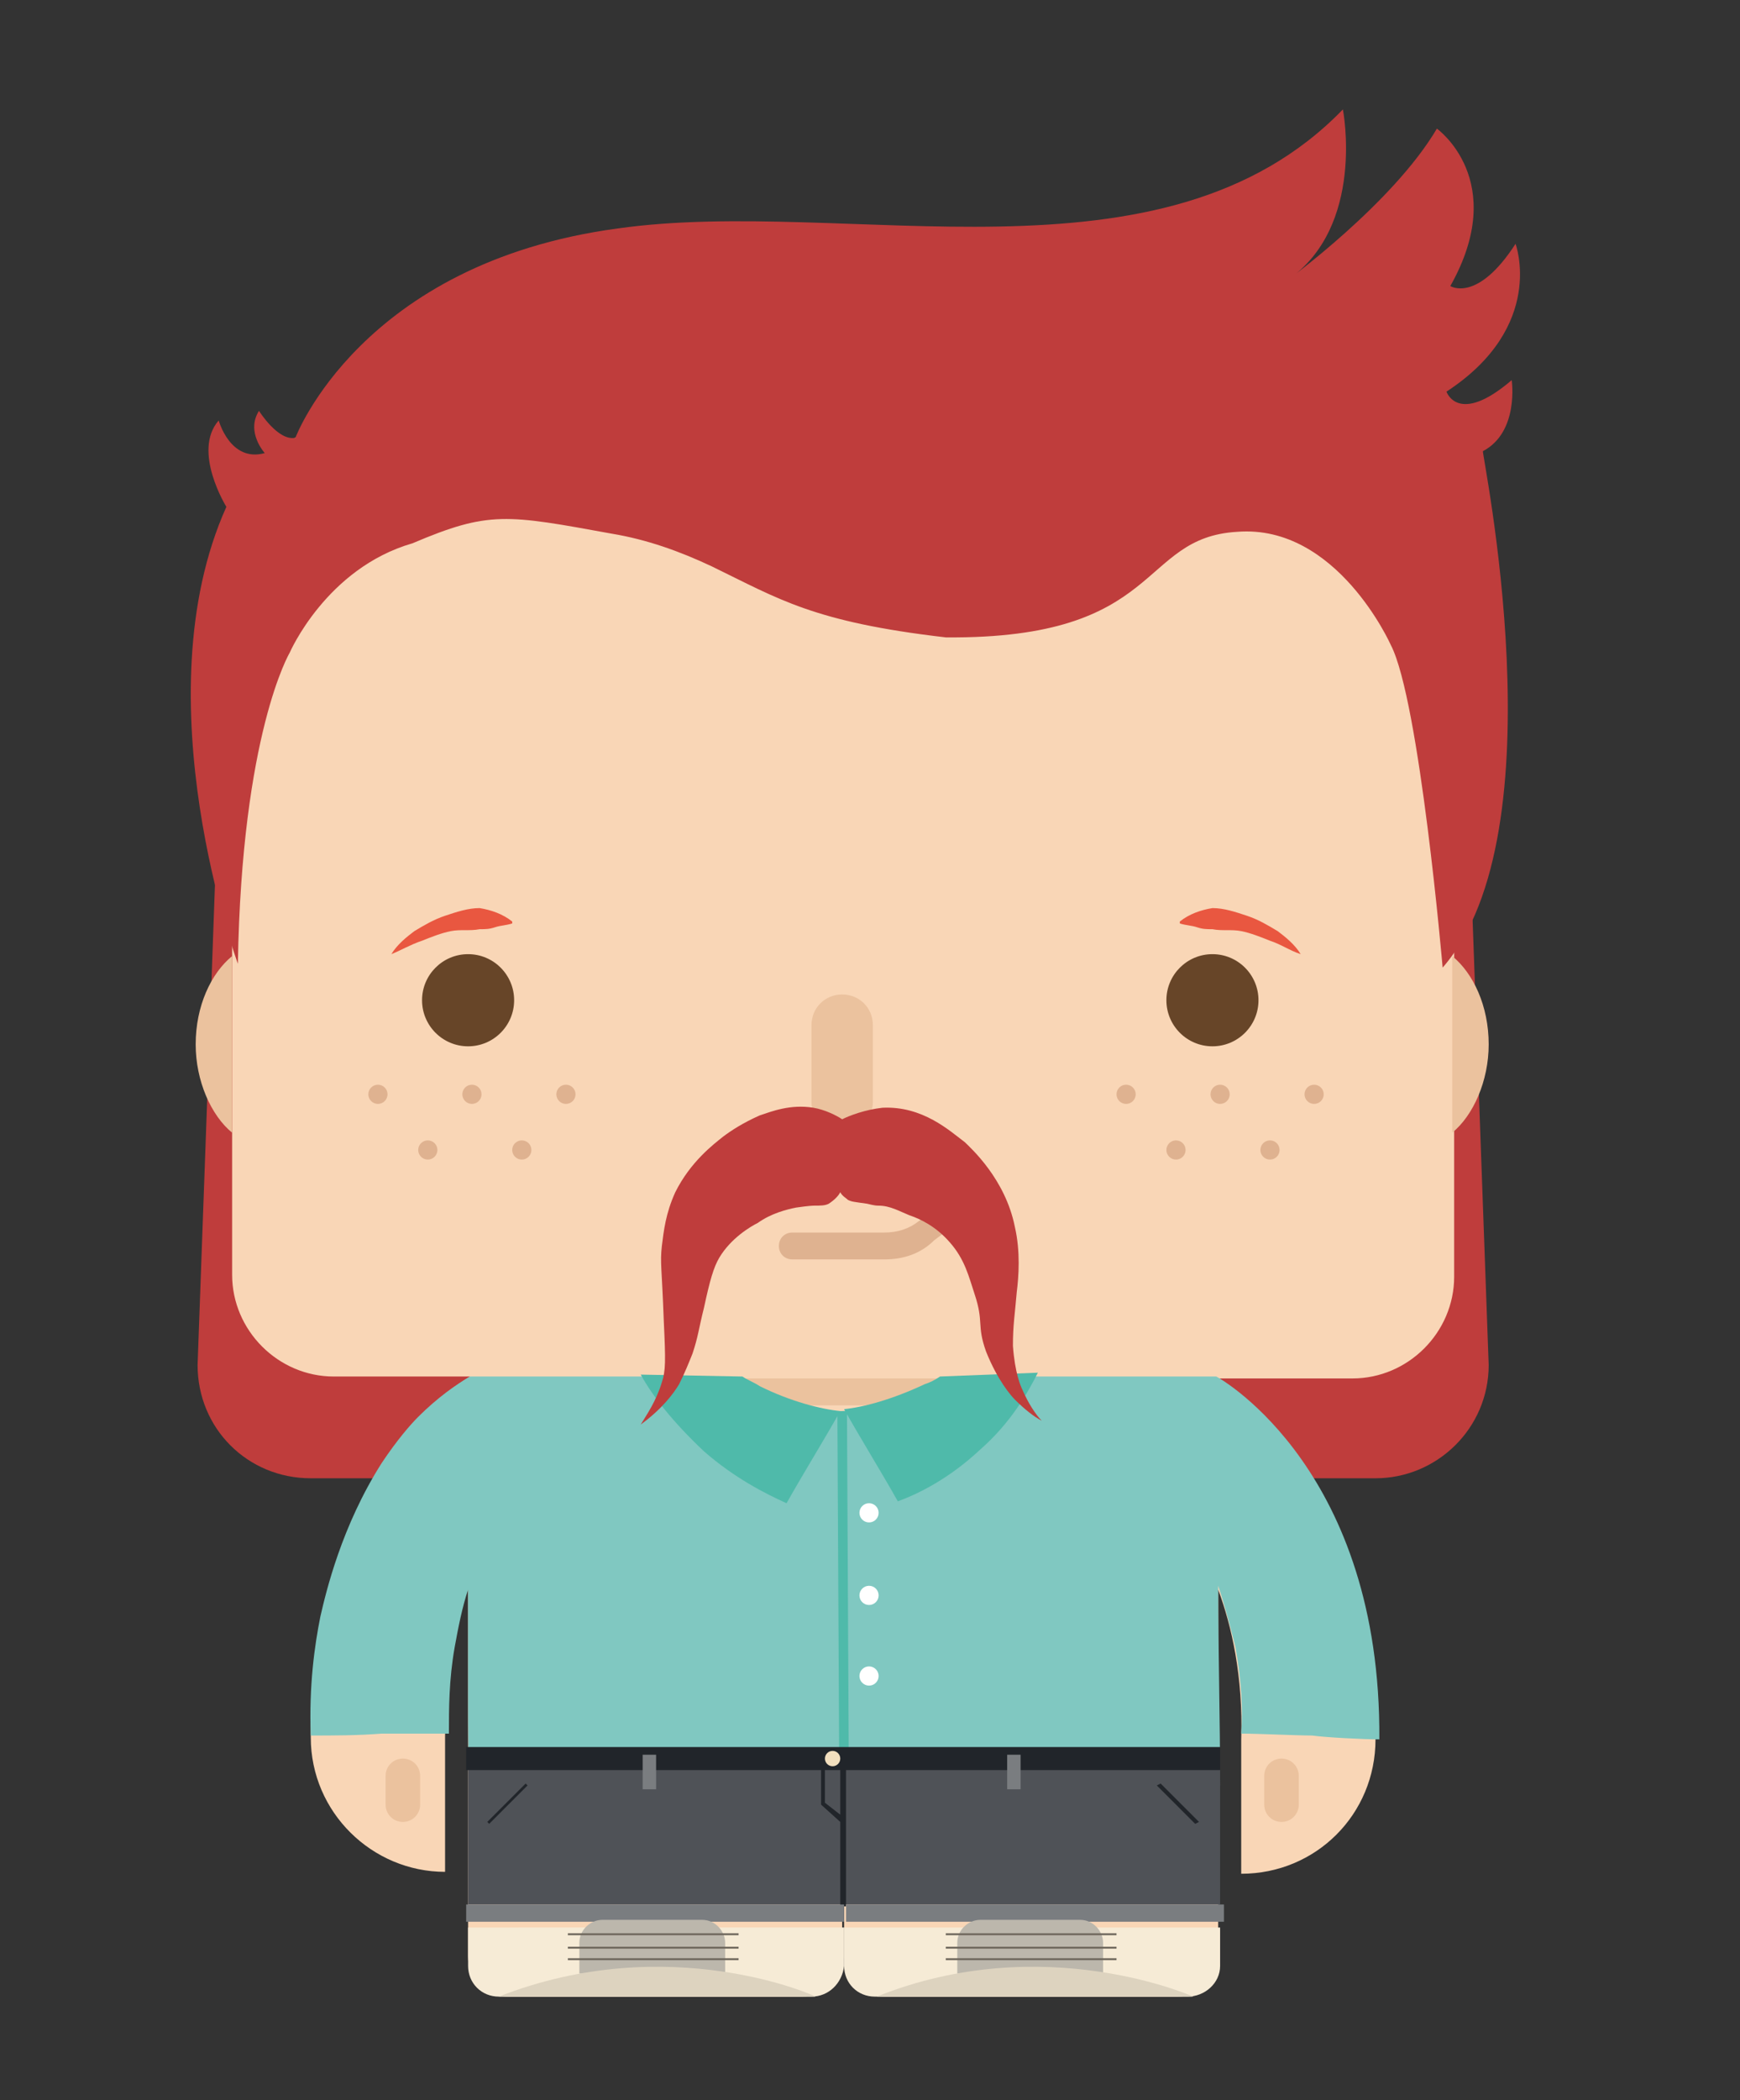 <?xml version="1.0" encoding="utf-8"?>
<!-- Generator: Adobe Illustrator 19.2.1, SVG Export Plug-In . SVG Version: 6.00 Build 0)  -->
<svg version="1.2" baseProfile="tiny" id="Capa_1" xmlns="http://www.w3.org/2000/svg" xmlns:xlink="http://www.w3.org/1999/xlink"
	 x="0px" y="0px" viewBox="0 0 90.7 109.4" xml:space="preserve">
<rect x="0" y="0" width="90.7" height="109.4" fill="#333333" stroke="none"/>
<path fill="#BF3D3C" d="M71.7,77H16.2c-3.3,0-5.9-2.6-5.9-5.9l1.1-30.4h65.1l1.1,30.4C77.6,74.4,74.9,77,71.7,77z"/>
<path fill="#F9D6B6" d="M70.4,22.4h-53c-2.9,0-5.3,2.4-5.3,5.3v38.7c0,2.9,2.4,5.3,5.3,5.3h7.1c-1,0.6-8.4,5.6-8.3,18.8l0,0
	c0,3.9,3.2,7,7,7v-7l0,0c0-3.3,0.5-5.9,1.2-7.8V98l0,0v3.9c0,1.1,0.9,2.1,2.1,2.1h15.3c1.1,0,2.1-0.9,2.1-2.1v-3.6H44v3.6
	c0,1.1,0.9,2.1,2.1,2.1h15.3c1.1,0,2.1-0.9,2.1-2.1V98l0,0V82.8c0.7,1.9,1.3,4.5,1.2,7.8l0,0v7c3.9,0,7-3.1,7-7l0,0
	c0.1-13.1-7.1-18.1-8.2-18.8h7c2.9,0,5.3-2.4,5.3-5.3V27.7C75.7,24.8,73.3,22.4,70.4,22.4z"/>
<path fill="#E3B98C" d="M64.7,90.6"/>
<g>
	<circle fill="#674528" cx="24.4" cy="52.1" r="2.4"/>
	<circle fill="#674528" cx="63.2" cy="52.1" r="2.4"/>
</g>
<path fill="#EBC29E" d="M12.1,59c-1.1-0.9-1.9-2.7-1.9-4.6c0-2,0.8-3.7,1.9-4.6V59z"/>
<path fill="#EBC29E" d="M75.7,59c1.1-0.9,1.9-2.7,1.9-4.6c0-2-0.8-3.7-1.9-4.6V59z"/>
<path fill="#EBC29E" d="M55.2,71.8c0,0.8-0.6,1.4-1.2,1.4H31.8c-0.7,0-1.2-0.6-1.2-1.4H55.2z"/>
<path fill="#EBC29E" d="M43.9,59L43.9,59c-0.9,0-1.6-0.7-1.6-1.6v-4c0-0.9,0.7-1.6,1.6-1.6l0,0c0.9,0,1.6,0.7,1.6,1.6v4
	C45.5,58.2,44.8,59,43.9,59z"/>
<path fill="#EBC29E" d="M21,94.9L21,94.9c-0.5,0-0.9-0.4-0.9-0.9v-1.5c0-0.5,0.4-0.9,0.9-0.9l0,0c0.5,0,0.9,0.4,0.9,0.9V94
	C21.9,94.5,21.5,94.9,21,94.9z"/>
<path fill="#EBC29E" d="M66.8,94.9L66.8,94.9c0.5,0,0.9-0.4,0.9-0.9v-1.5c0-0.5-0.4-0.9-0.9-0.9l0,0c-0.5,0-0.9,0.4-0.9,0.9V94
	C65.9,94.5,66.3,94.9,66.8,94.9z"/>
<path fill="#BF3D3C" d="M72.5,33.6c0,0-2.8-6.3-8-5.9c-5.2,0.3-3.8,5.6-15.2,5.5c-6.9-0.8-8.7-2-12.2-3.7c-1.7-0.8-3.4-1.4-5.2-1.7
	c-5.5-1-6.4-1.2-10.4,0.5C17,29.6,15.1,34,15.1,34s-2.5,4.2-2.7,16.2c0,0-5.1-13.8-0.6-23.8c0,0-1.8-2.9-0.4-4.5
	c0,0,0.6,2.2,2.4,1.7c0,0-1-1.1-0.3-2.2c0,0,1,1.6,1.9,1.4c0,0,3.4-9.1,16.8-10.9c12-1.7,28.4,3.5,37.8-6.2c0,0,1.2,6.1-2.9,8.9
	c0,0,5.5-4,7.8-7.9c0,0,3.8,2.7,0.7,8.2c0,0,1.4,0.9,3.4-2.2c0,0,1.6,4.3-3.6,7.7c0,0,0.6,1.8,3.4-0.6c0,0,0.4,2.7-1.5,3.7
	c-0.1,0,4.1,19.8-2.1,26.9C75.2,50.4,74,36.5,72.5,33.6z"/>
<g>
	<path fill="#80C8C1" d="M71.9,90.6c0.1-13.9-8.1-18.7-8.5-18.9c-3.7,0-7.5,0-11.2,0c-1.2,1.9-2.4,2.4-3.2,2.6
		c-1.9,0.4-2.7-1-5.1-0.8c-2.2,0.2-2.6,1.4-4.2,1.3c-1-0.1-2.4-0.7-3.9-3.1c-3.8,0-7.5,0-11.3,0c-0.7,0.4-1.7,1.1-2.7,2.1
		c-0.4,0.4-1.1,1.2-1.9,2.4c-2.1,3.3-2.9,6.7-3.2,8c-0.3,1.5-0.6,3.6-0.5,6.2c1.2,0,2.4,0,3.7-0.1c1.2,0,2.3,0,3.5,0
		c0-1.3,0-2.8,0.3-4.5c0.2-1.1,0.4-2.1,0.7-3c0,1.9,0,3.8,0,5.7c0,1.6,0,3.2,0.1,4.7c6.5,0,13.1,0,19.7-0.1c6.5,0,13-0.1,19.4-0.1
		c0-3.5-0.1-6.9-0.1-10.4c0.3,0.9,0.6,2,0.9,3.2c0.3,1.7,0.4,3.2,0.3,4.5c0.9,0,2.9,0.1,3.7,0.1C69.1,90.5,71.1,90.6,71.9,90.6z"/>
	<path fill="#4FBAAA" d="M33.4,71.6c0.6,1.1,1.7,2.5,3.3,4c1.6,1.4,3.2,2.2,4.3,2.7c0.9-1.6,1.9-3.2,2.8-4.8c-1-0.1-2.6-0.5-4.2-1.3
		c-0.3-0.2-0.6-0.3-0.9-0.5L33.4,71.6z"/>
	<path fill="#4FBAAA" d="M49,71.7c-0.3,0.2-0.5,0.3-0.8,0.4c-1.7,0.8-3.2,1.2-4.2,1.3c0.9,1.6,1.9,3.2,2.8,4.8
		c1.1-0.4,2.7-1.2,4.3-2.7c1.6-1.4,2.5-3,3-4L49,71.7z"/>
	<ellipse fill="#FFFFFF" cx="45.3" cy="78.8" rx="0.5" ry="0.5"/>
	<ellipse fill="#FFFFFF" cx="45.3" cy="83.1" rx="0.5" ry="0.5"/>
	<ellipse fill="#FFFFFF" cx="45.3" cy="87.3" rx="0.5" ry="0.5"/>
	<g>
		<line fill="none" x1="43.9" y1="73.5" x2="44" y2="93.3"/>
		
			<rect x="43.7" y="73.5" transform="matrix(1 -5.174943e-03 5.174943e-03 1 -0.431 0.229)" fill="#4FBAAA" width="0.5" height="19.8"/>
	</g>
</g>
<path fill="#DFB290" d="M46.1,65.6h-4.8c-0.4,0-0.7-0.3-0.7-0.7c0-0.4,0.3-0.7,0.7-0.7h4.8c0.7,0,1.3-0.2,1.8-0.6l0.8-0.6
	c0.3-0.2,0.7-0.2,0.9,0.1s0.2,0.7-0.1,0.9l-0.8,0.6C48,65.3,47.1,65.6,46.1,65.6z"/>
<path fill="#BF3D3C" d="M43.9,58.3c0.4-0.2,1.2-0.5,2.1-0.6c2.1-0.1,3.5,1.2,4.3,1.8c0.3,0.3,2.1,1.9,2.6,4.4
	c0.3,1.3,0.2,2.6,0.1,3.4c-0.1,1.2-0.2,1.7-0.2,2.8c0.1,1.4,0.4,2.1,0.5,2.3c0.3,0.7,0.7,1.3,1,1.6c-0.4-0.2-0.9-0.6-1.4-1.1
	c-0.2-0.2-0.9-1-1.5-2.5c-0.5-1.4-0.1-1.5-0.6-3c-0.3-0.9-0.5-1.8-1.3-2.7c-0.7-0.8-1.5-1.2-2.1-1.4c-0.5-0.2-1-0.5-1.6-0.5
	c-0.1,0-0.2,0-0.6-0.1c-0.7-0.1-0.8-0.1-1-0.2c-0.1-0.1-0.3-0.2-0.4-0.4c-0.1,0.2-0.3,0.4-0.6,0.6c-0.2,0.1-0.4,0.1-0.8,0.1
	c0,0-0.2,0-0.9,0.1c-0.5,0.1-1.3,0.3-2,0.8c-0.4,0.2-1.4,0.8-2,1.8c-0.3,0.5-0.5,1.2-0.8,2.6c-0.3,1.2-0.3,1.5-0.6,2.4
	c-0.2,0.5-0.4,1-0.7,1.6c-0.3,0.5-0.9,1.3-2,2.1c0.3-0.5,0.8-1.2,1.1-2.2c0.2-0.6,0.2-1.1,0.1-3.2c-0.1-2.8-0.2-3-0.1-3.9
	c0.1-0.8,0.2-1.7,0.7-2.8c0.8-1.6,2-2.5,2.5-2.9c0.4-0.3,1-0.7,1.9-1.1c0.6-0.2,1.6-0.6,2.8-0.4C43,57.8,43.6,58.1,43.9,58.3z"/>
<g>
	<path fill="#E95740" d="M20.4,49.7c0.3-0.5,0.8-0.9,1.2-1.2c0.5-0.3,1-0.6,1.6-0.8s1.2-0.4,1.8-0.4c0.6,0.1,1.2,0.3,1.7,0.7v0.1
		c-0.3,0.1-0.6,0.1-0.9,0.2c-0.3,0.1-0.5,0.1-0.8,0.1c-0.5,0.1-1,0-1.5,0.1s-1,0.3-1.5,0.5C21.4,49.2,20.9,49.5,20.4,49.7L20.4,49.7
		z"/>
	<path fill="#E95740" d="M67.8,49.7c-0.3-0.5-0.8-0.9-1.2-1.2c-0.5-0.3-1-0.6-1.6-0.8s-1.2-0.4-1.8-0.4c-0.6,0.1-1.2,0.3-1.7,0.7
		v0.1c0.3,0.1,0.6,0.1,0.9,0.2c0.3,0.1,0.5,0.1,0.8,0.1c0.5,0.1,1,0,1.5,0.1s1,0.3,1.5,0.5C66.8,49.2,67.2,49.5,67.8,49.7L67.8,49.7
		z"/>
</g>
<g>
	<circle fill="#DFB290" cx="29.5" cy="57" r="0.5"/>
	<circle fill="#DFB290" cx="24.6" cy="57" r="0.5"/>
	<circle fill="#DFB290" cx="19.7" cy="57" r="0.5"/>
	<circle fill="#DFB290" cx="27.2" cy="59.9" r="0.5"/>
	<circle fill="#DFB290" cx="22.3" cy="59.9" r="0.5"/>
</g>
<g>
	<circle fill="#DFB290" cx="68.5" cy="57" r="0.5"/>
	<circle fill="#DFB290" cx="63.6" cy="57" r="0.5"/>
	<circle fill="#DFB290" cx="58.7" cy="57" r="0.5"/>
	<circle fill="#DFB290" cx="66.2" cy="59.9" r="0.5"/>
	<circle fill="#DFB290" cx="61.3" cy="59.9" r="0.5"/>
</g>
<g>
	<g>
		<rect x="24.4" y="91.1" fill="#4F5257" width="19.6" height="8.1"/>
	</g>
	<g>
		<rect x="44" y="91.1" fill="#4F5257" width="19.6" height="8.1"/>
	</g>
	<g>
		<polygon fill="#21252A" points="62.3,95 62.5,94.9 60.5,92.9 60.3,93 		"/>
		<polygon fill="#21252A" points="25.5,95 25.4,94.9 27.4,92.9 27.5,93 		"/>
		<path fill="#21252A" d="M63.6,91H24.3v1.2h18.5V94l1,0.9v4.4h0.3v-7.1h19.5V91L63.6,91z M43.9,94.6L43,93.9v-1.7h0.8v2.4H43.9z"/>
	</g>
	<g>
		<rect x="24.3" y="99.2" fill="#7A7D80" width="19.7" height="0.9"/>
		<rect x="44.1" y="99.2" fill="#7A7D80" width="19.7" height="0.9"/>
		<rect x="33.5" y="91.4" fill="#7A7D80" width="0.7" height="1.8"/>
		<rect x="52.5" y="91.4" fill="#7A7D80" width="0.7" height="1.8"/>
	</g>
	<ellipse fill="#F2DFBE" cx="43.4" cy="91.6" rx="0.4" ry="0.4"/>
</g>
<g>
	<g>
		<path fill="#F6EBD6" d="M61.9,104H45.6c-0.9,0-1.6-0.7-1.6-1.6v-2h19.6v2C63.6,103.3,62.8,104,61.9,104z"/>
		<path fill="#BCB7AC" d="M57.7,102.8h-7.8v-1.6c0-0.7,0.6-1.2,1.2-1.2h5.2c0.7,0,1.2,0.6,1.2,1.2v1.6H57.7z"/>
		<path fill="#DDD3BF" d="M45.7,104h16.5C62.2,104,54.4,100.5,45.7,104z"/>
		<g>
			<rect x="49.3" y="102" fill="#6E675C" width="8.9" height="0.1"/>
			<rect x="49.3" y="101.4" fill="#6E675C" width="8.9" height="0.1"/>
			<rect x="49.3" y="100.7" fill="#6E675C" width="8.9" height="0.1"/>
		</g>
	</g>
	<g>
		<path fill="#F6EBD6" d="M42.3,104H26c-0.9,0-1.6-0.7-1.6-1.6v-2H44v2C43.9,103.3,43.2,104,42.3,104z"/>
		<path fill="#BCB7AC" d="M38,102.8h-7.8v-1.6c0-0.7,0.6-1.2,1.2-1.2h5.2c0.7,0,1.2,0.6,1.2,1.2v1.6H38z"/>
		<path fill="#DDD3BF" d="M26,104h16.5C42.6,104,34.9,100.5,26,104z"/>
		<g>
			<rect x="29.6" y="102" fill="#6E675C" width="8.9" height="0.1"/>
			<rect x="29.6" y="101.4" fill="#6E675C" width="8.9" height="0.1"/>
			<rect x="29.6" y="100.7" fill="#6E675C" width="8.9" height="0.1"/>
		</g>
	</g>
</g>
</svg>
